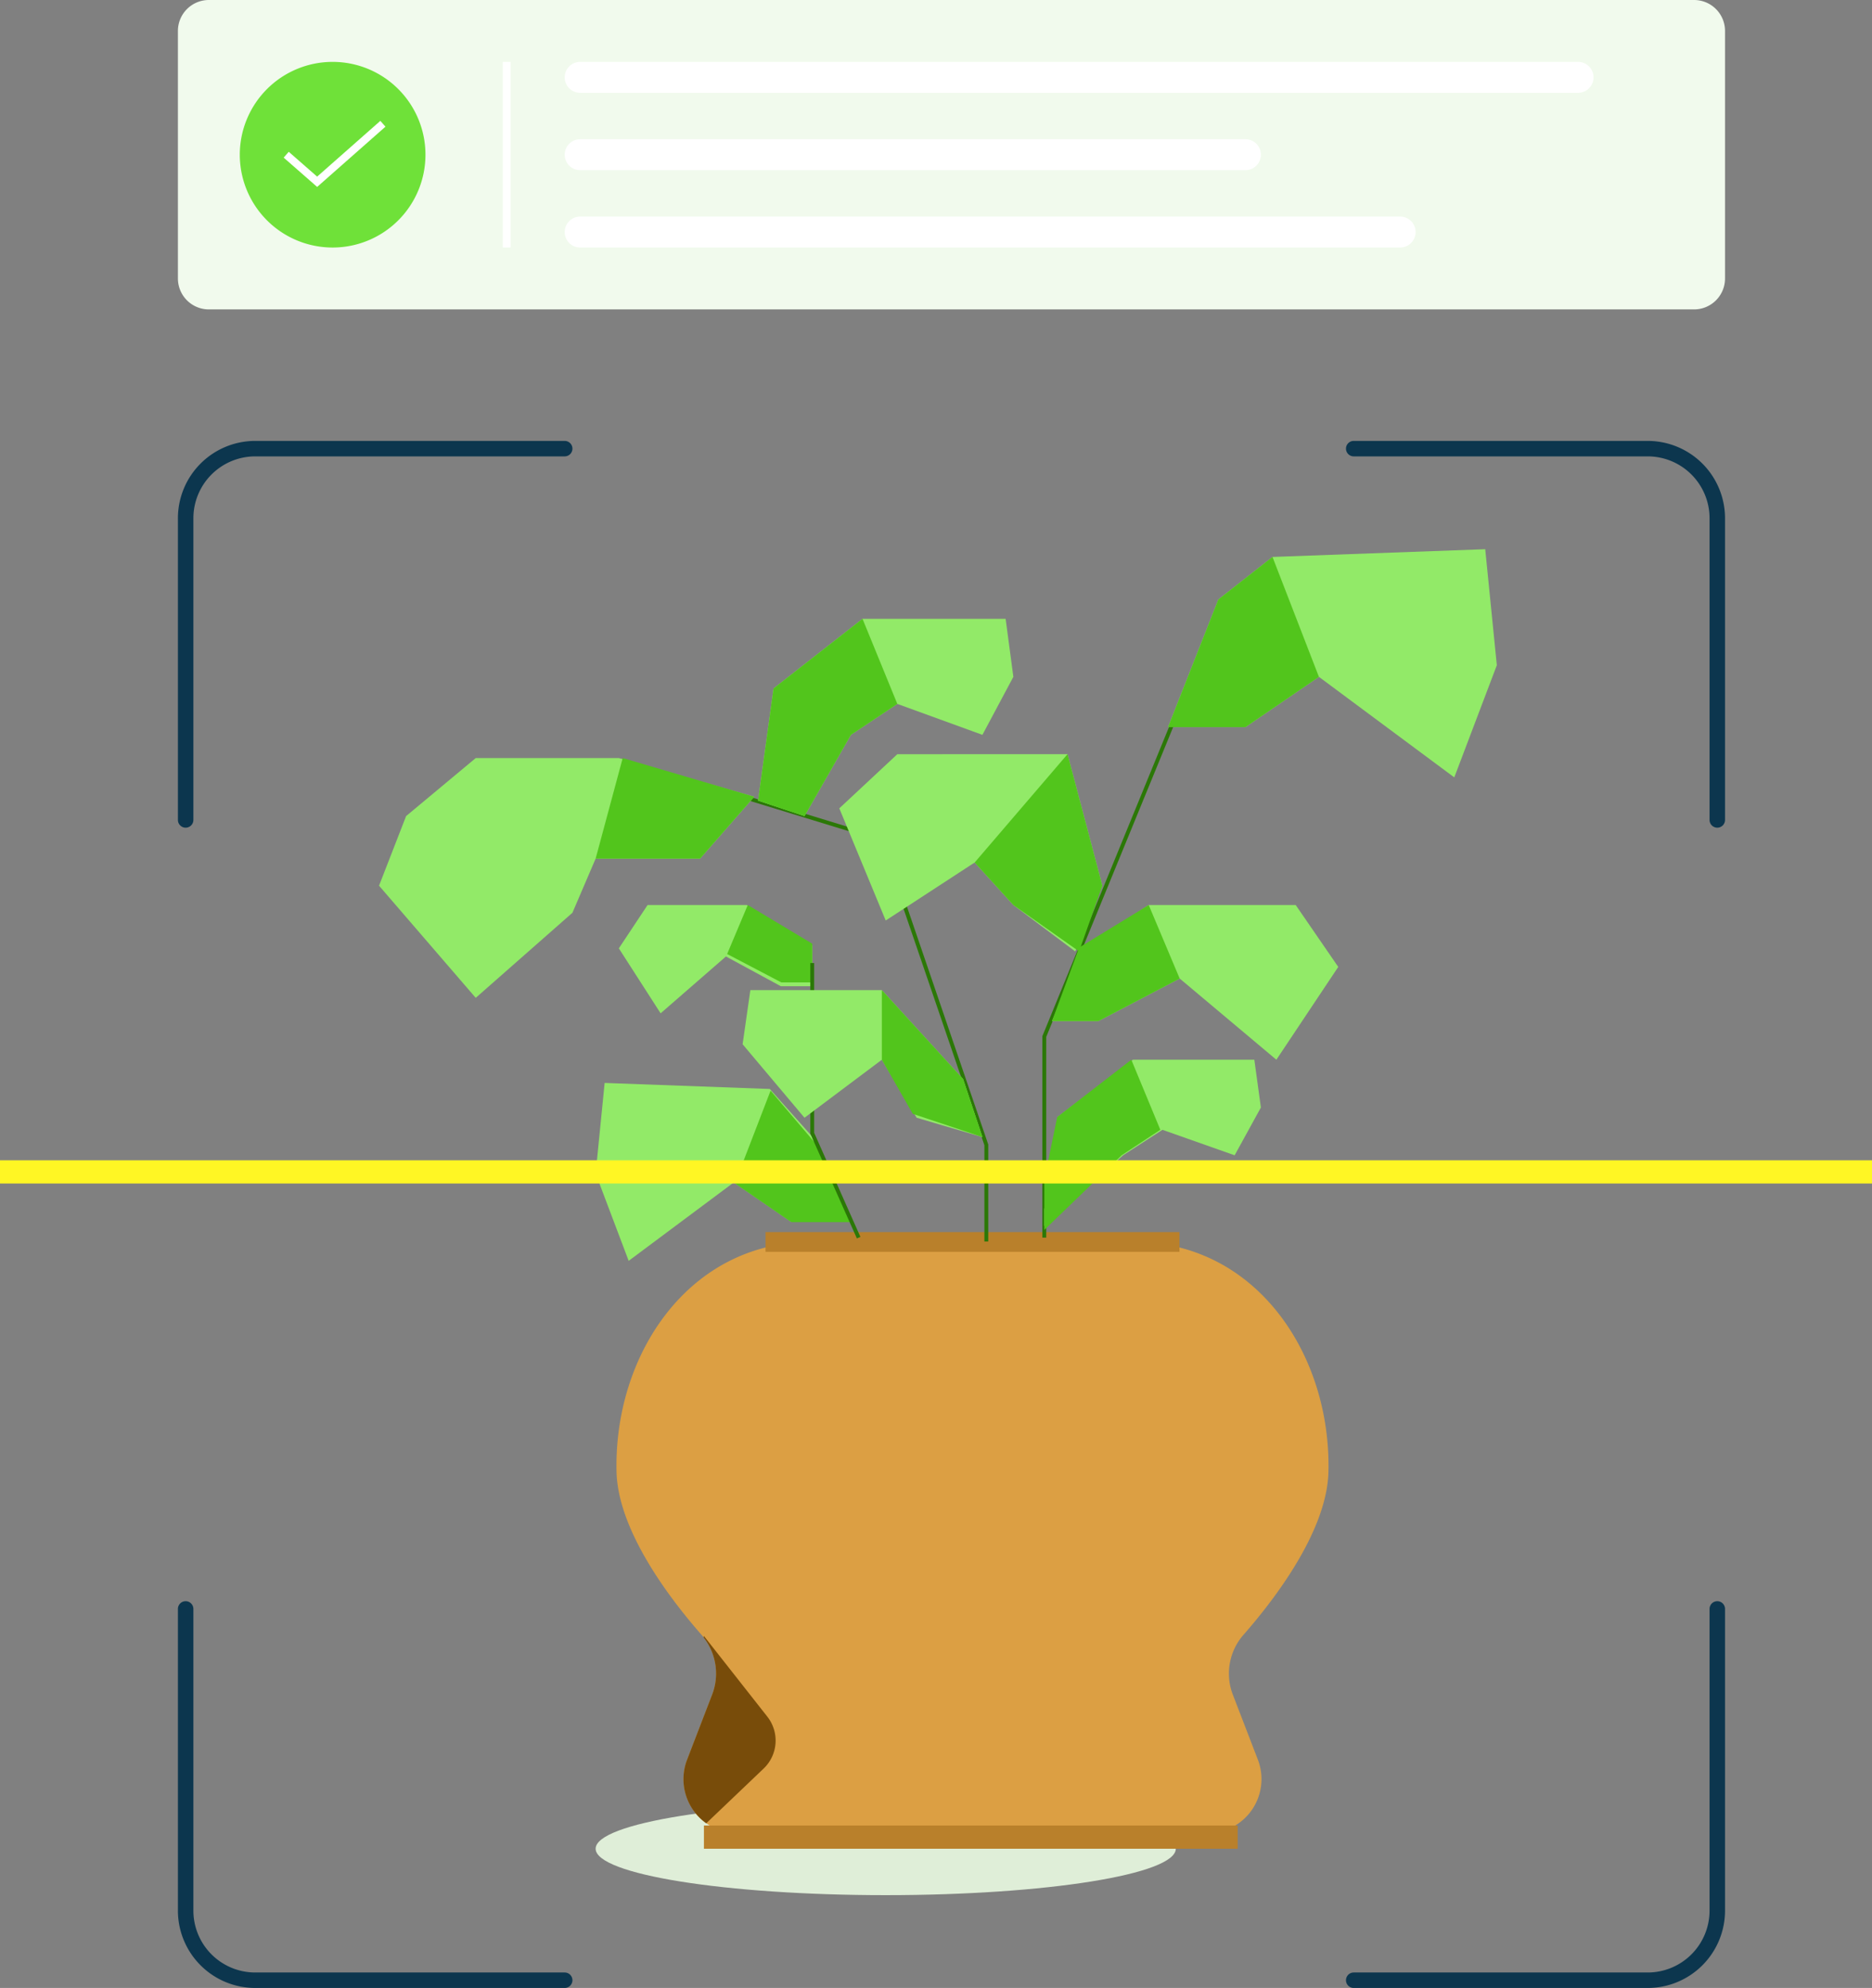 <svg xmlns="http://www.w3.org/2000/svg" width="242" height="257" viewBox="0 0 242 257">
  <rect x="0" y="0" width="242" height="257" fill="#808080" stroke="none"/>
  <g id="onboarding_2" transform="translate(7026 -725)">
    <path id="Контур_949" data-name="Контур 949" d="M219,327c0,3.314-16.789,6-37.5,6s-37.5-2.686-37.5-6,16.789-6,37.5-6S219,323.686,219,327Z" transform="translate(-7093 637)" fill="#dfeed8"/>
    <path id="Контур_950" data-name="Контур 950" d="M146.7,278.226c-.33-15.182,9.388-29.67,25.134-29.67H213.6c15.746,0,25.464,14.488,25.134,29.67-.165,7.6-6.816,16.353-10.913,21.038a7.607,7.607,0,0,0-1.493,7.7l3.282,8.524A7,7,0,0,1,223.079,325H162.358a7,7,0,0,1-6.532-9.515l3.281-8.524a7.607,7.607,0,0,0-1.493-7.7C153.517,294.579,146.866,285.827,146.7,278.226Z" transform="translate(-7093 637)" fill="#dc9f43"/>
    <path id="Контур_951" data-name="Контур 951" d="M158,324h69v3H158Z" transform="translate(-7093 637)" fill="#b9802b"/>
    <path id="Контур_952" data-name="Контур 952" d="M165.963,247.281h53.511v2.549H165.963Z" transform="translate(-7093 637)" fill="#b9802b"/>
    <path id="Контур_953" data-name="Контур 953" d="M202.25,222.049,219.231,180.6l-.462-.19L201.75,221.951V248h.5Z" transform="translate(-7093 637)" fill="#2b7807" fill-rule="evenodd"/>
    <path id="Контур_954" data-name="Контур 954" d="M156.573,188.761,181.2,196.3l13.555,39.66V248.5h-.5V236.042L180.8,196.7l-24.378-7.463Z" transform="translate(-7093 637)" fill="#2b7807" fill-rule="evenodd"/>
    <path id="Контур_955" data-name="Контур 955" d="M224.5,165.5,218,182h10l9.5-6.5,17.5,13,5.5-14.5L259,159l-27.5,1Z" transform="translate(-7093 637)" fill="#92ea68"/>
    <path id="Контур_956" data-name="Контур 956" d="M231.5,160l6,15.5L228,182H218l6.5-16.5Z" transform="translate(-7093 637)" fill="#52c51c"/>
    <path id="Контур_957" data-name="Контур 957" d="M172.5,235.5l4.5,10.432h-7.765l-7.376-5.068L148.271,251,144,239.7l1.165-11.7,21.353.78Z" transform="translate(-7093 637)" fill="#92ea68"/>
    <path id="Контур_958" data-name="Контур 958" d="M166.615,229,162,240.977,169.308,246H177l-4-9.5Z" transform="translate(-7093 637)" fill="#52c51c"/>
    <path id="Контур_959" data-name="Контур 959" d="M205,185.5l4.5,17L206,211l-8-6-5-5.5L181.5,207l-6-14.5,7.5-7Z" transform="translate(-7093 637)" fill="#92ea68"/>
    <path id="Контур_960" data-name="Контур 960" d="M205,185.5l-12,14,5,5.5,8.5,6,3-8.5Z" transform="translate(-7093 637)" fill="#52c51c"/>
    <path id="Контур_961" data-name="Контур 961" d="M215.5,205l-8.5,5.5-4,9.5h6l10.5-5.5L232,225l8-12-5.5-8Z" transform="translate(-7093 637)" fill="#92ea68"/>
    <path id="Контур_962" data-name="Контур 962" d="M215.5,205l4,9.5L209,220h-6l3.5-9.5Z" transform="translate(-7093 637)" fill="#52c51c"/>
    <path id="Контур_963" data-name="Контур 963" d="M163.554,205,172,210.25v5.25h-4.054l-7.1-3.85L152.4,219l-5.4-8.4,3.716-5.6Z" transform="translate(-7093 637)" fill="#92ea68"/>
    <path id="Контур_964" data-name="Контур 964" d="M163.667,205,161,211.333,168,215h4v-5Z" transform="translate(-7093 637)" fill="#52c51c"/>
    <path id="Контур_965" data-name="Контур 965" d="M147,186l17.5,5-7,8H144l-3,7-12.5,11L116,202.5l3.5-9,9-7.5Z" transform="translate(-7093 637)" fill="#92ea68"/>
    <path id="Контур_966" data-name="Контур 966" d="M147.5,186,144,199h13.5l7-8Z" transform="translate(-7093 637)" fill="#52c51c"/>
    <path id="Контур_967" data-name="Контур 967" d="M172.25,234.447V212.5h-.5v22.053l6.022,13.549.456-.2Z" transform="translate(-7093 637)" fill="#2b7807" fill-rule="evenodd"/>
    <path id="Контур_968" data-name="Контур 968" d="M167,177l-2,14.5,6,2,6-10.5,6-4,11,4,4-7.5-1-7.5H178.5Z" transform="translate(-7093 637)" fill="#92ea68"/>
    <path id="Контур_969" data-name="Контур 969" d="M178.5,168l4.5,11-6,4-6,10.5-6-2,2-14.5Z" transform="translate(-7093 637)" fill="#52c51c"/>
    <path id="Контур_970" data-name="Контур 970" d="M203.7,232.412,202,244.353V246.5l10.182-9.147,5.091-3.294,9.333,3.294L230,231.176,229.152,225h-15.7Z" transform="translate(-7093 637)" fill="#92ea68"/>
    <path id="Контур_971" data-name="Контур 971" d="M213.25,225l3.75,9.059-5,3.294L202,247v-6.5l1.667-8.088Z" transform="translate(-7093 637)" fill="#52c51c"/>
    <path id="Контур_972" data-name="Контур 972" d="M181,216l10.5,11.5L194,235l-8.5-2.5L181,225l-10,7.5-8-9.5,1-7Z" transform="translate(-7093 637)" fill="#92ea68"/>
    <path id="Контур_973" data-name="Контур 973" d="M181,225v-9l10.5,11.5L194,235l-9-3Z" transform="translate(-7093 637)" fill="#52c51c"/>
    <path id="Контур_974" data-name="Контур 974" d="M241,344a1,1,0,0,1,1-1h38a8,8,0,0,0,8-8V296a1,1,0,0,1,1-1h0a1,1,0,0,1,1,1v39a10,10,0,0,1-10,10H242a1,1,0,0,1-1-1ZM91,295a1,1,0,0,1,1,1v39a8,8,0,0,0,8,8h40a1,1,0,0,1,1,1h0a1,1,0,0,1-1,1H100a10,10,0,0,1-10-10V296a1,1,0,0,1,1-1Zm50-149a1,1,0,0,1-1,1H100a8,8,0,0,0-8,8v39a1,1,0,0,1-1,1h0a1,1,0,0,1-1-1V155a10,10,0,0,1,10-10h40a1,1,0,0,1,1,1Zm100,0a1,1,0,0,0,1,1h38a8,8,0,0,1,8,8v39a1,1,0,0,0,1,1h0a1,1,0,0,0,1-1V155a10,10,0,0,0-10-10H242a1,1,0,0,0-1,1Z" transform="translate(-7093 637)" fill="#0c364e" fill-rule="evenodd"/>
    <path id="Контур_975" data-name="Контур 975" d="M67,238H309v3H67Z" transform="translate(-7093 637)" fill="#fff624"/>
    <path id="Контур_976" data-name="Контур 976" d="M90,92a4,4,0,0,1,4-4H286a4,4,0,0,1,4,4v32a4,4,0,0,1-4,4H94a4,4,0,0,1-4-4Z" transform="translate(-7093 637)" fill="#f1faed"/>
    <path id="Контур_977" data-name="Контур 977" d="M122,108a12,12,0,1,1-12-12A12,12,0,0,1,122,108Z" transform="translate(-7093 637)" fill="#6fe139"/>
    <path id="Контур_978" data-name="Контур 978" d="M132,96h1v24h-1Z" transform="translate(-7093 637)" fill="#fff"/>
    <path id="Контур_979" data-name="Контур 979" d="M140,98a2,2,0,0,1,2-2H271a2,2,0,0,1,2,2h0a2,2,0,0,1-2,2H142a2,2,0,0,1-2-2Z" transform="translate(-7093 637)" fill="#fff"/>
    <path id="Контур_980" data-name="Контур 980" d="M140,108a2,2,0,0,1,2-2h86a2,2,0,0,1,2,2h0a2,2,0,0,1-2,2H142a2,2,0,0,1-2-2Z" transform="translate(-7093 637)" fill="#fff"/>
    <path id="Контур_981" data-name="Контур 981" d="M140,118a2,2,0,0,1,2-2H248a2,2,0,0,1,2,2h0a2,2,0,0,1-2,2H142a2,2,0,0,1-2-2Z" transform="translate(-7093 637)" fill="#fff"/>
    <path id="Контур_982" data-name="Контур 982" d="M116.831,104.375,108,112.166l-4.33-3.79.658-.752,3.67,3.21,8.17-7.209Z" transform="translate(-7093 637)" fill="#fff" fill-rule="evenodd"/>
    <path id="Контур_983" data-name="Контур 983" d="M158.3,323.711a7,7,0,0,1-2.476-8.226l3.281-8.524a7.567,7.567,0,0,0-1.152-7.281l.045-.18,8.2,10.429a5,5,0,0,1-.48,6.706Z" transform="translate(-7093 637)" fill="#784c0a" fill-rule="evenodd"/>
  </g>
</svg>
